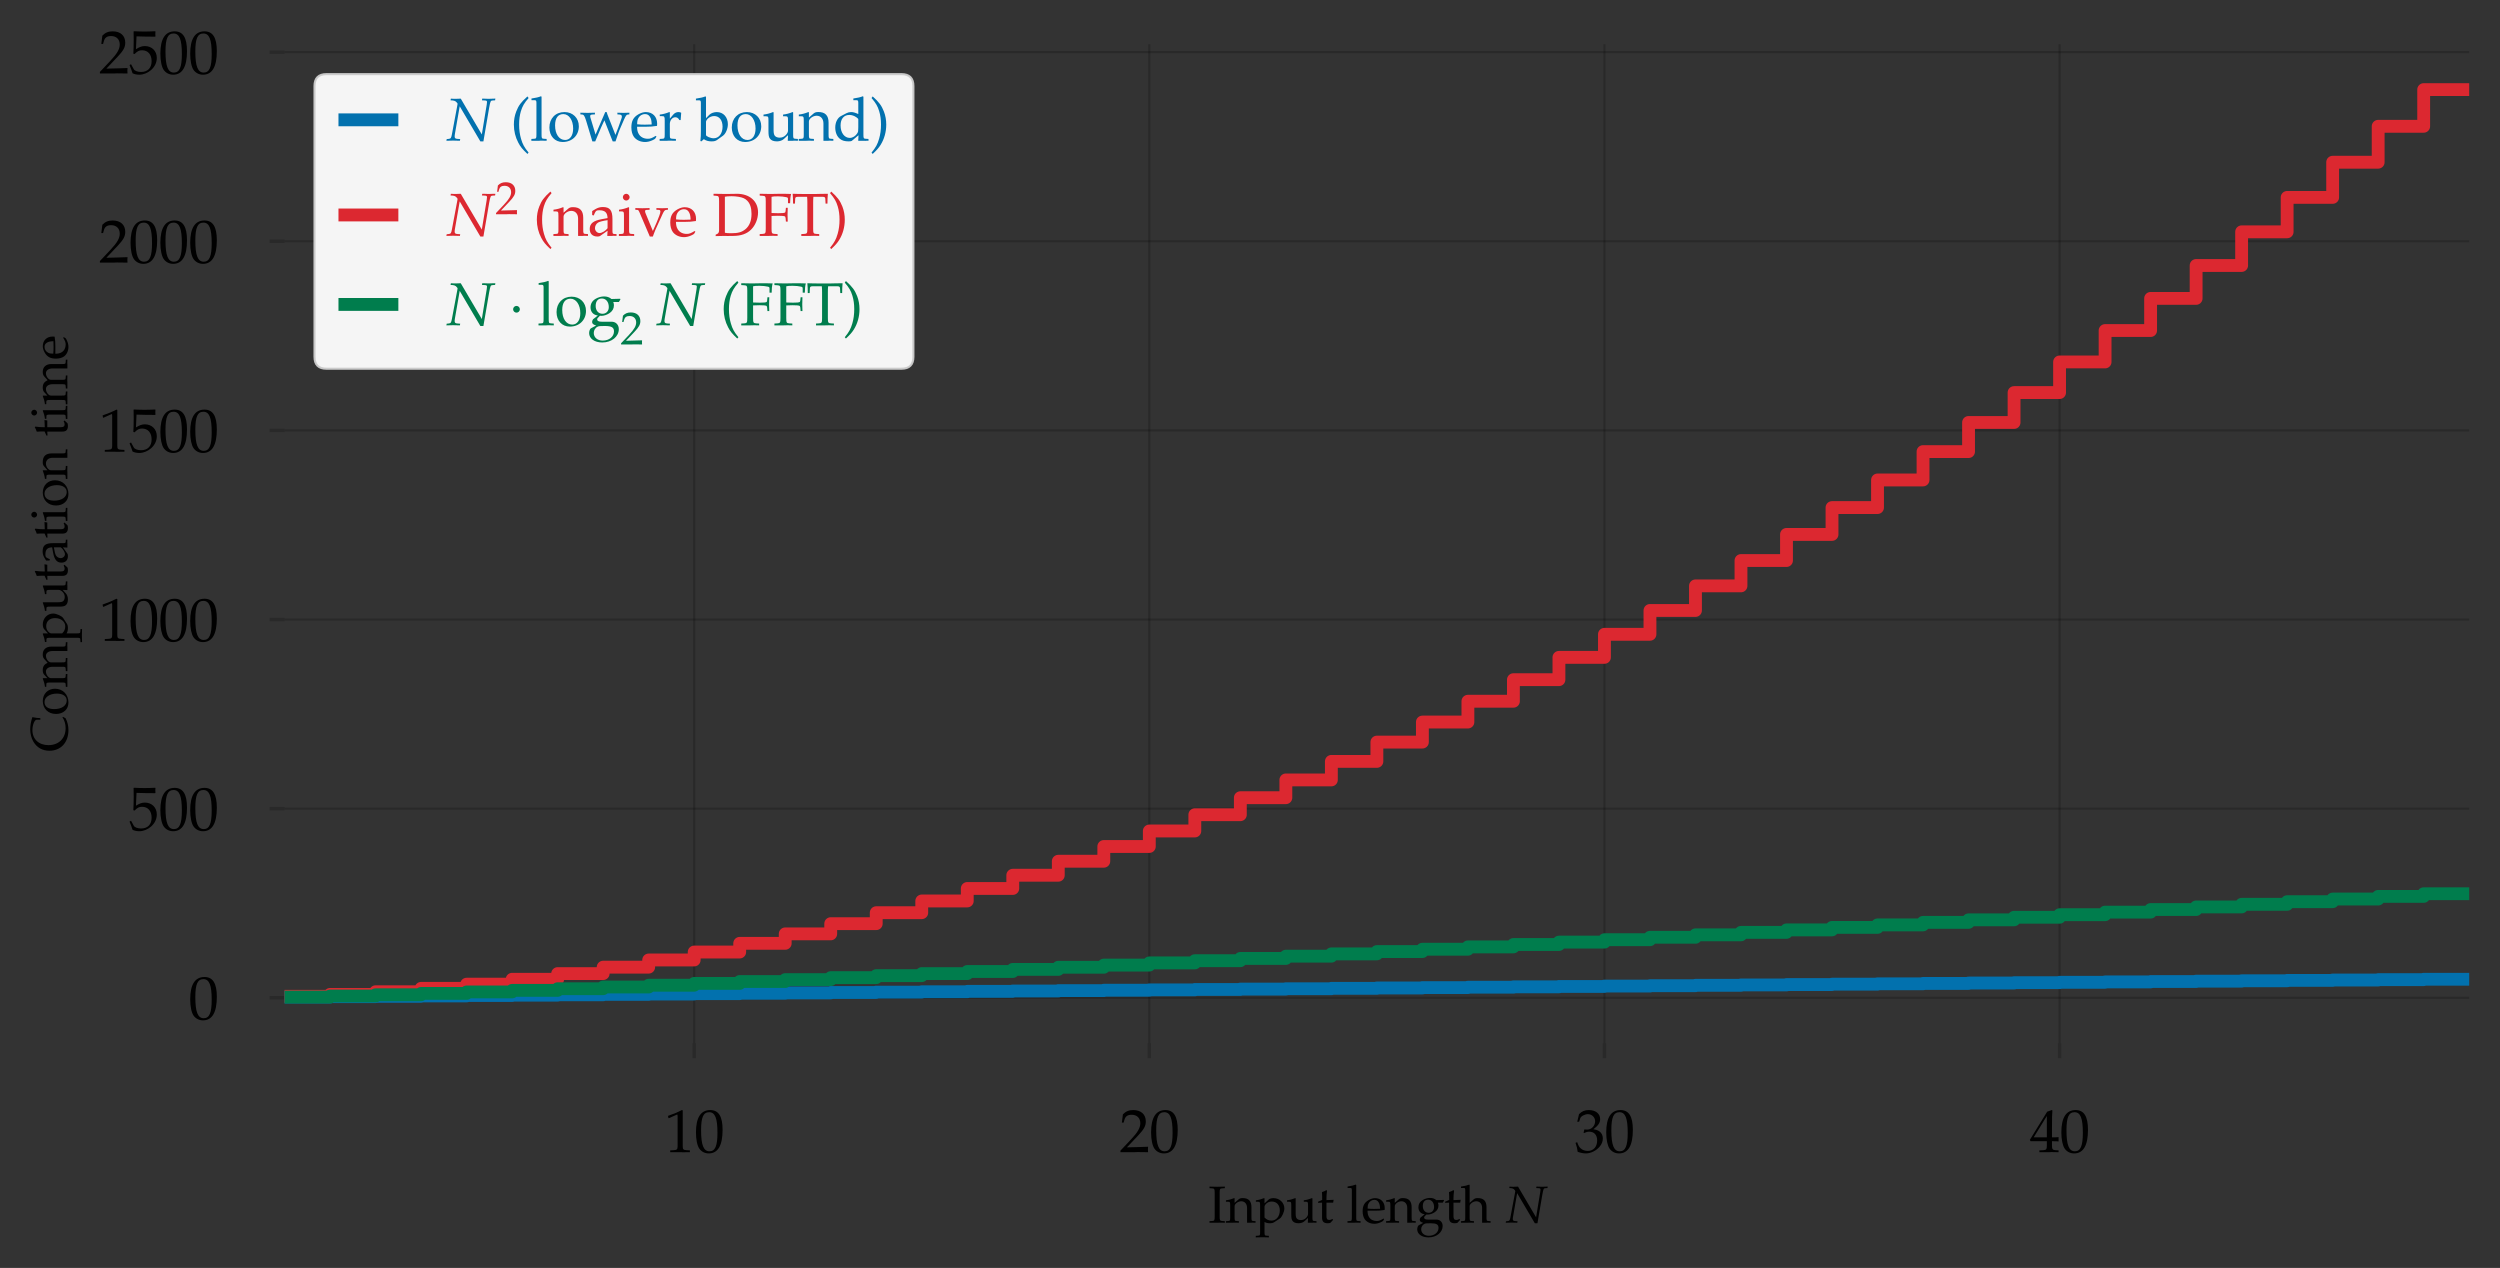 <?xml version="1.0" encoding="utf-8" standalone="no"?>
<!DOCTYPE svg PUBLIC "-//W3C//DTD SVG 1.1//EN"
  "http://www.w3.org/Graphics/SVG/1.1/DTD/svg11.dtd">
<svg height="296.399pt" version="1.1" viewBox="0 0 584.4 296.399" width="584.4pt" xmlns="http://www.w3.org/2000/svg" xmlns:xlink="http://www.w3.org/1999/xlink">
 <rect x="0" y="0" width="584.4" height="296.399" fill="#333333" stroke="none"/>
 <defs>
  <style type="text/css">*{stroke-linecap:butt;stroke-linejoin:round;}</style>
 </defs>
 <g id="figure_1">
  <g id="patch_1">
   <path d="M 0 296.399 
L 584.4 296.399 
L 584.4 0 
L 0 0 
z
" style="fill:none;"/>
  </g>
  <g id="axes_1">
   <g id="patch_2">
    <path d="M 66.521 243.861 
L 577.2 243.861 
L 577.2 10.328 
L 66.521 10.328 
z
" style="fill:none;"/>
   </g>
   <g id="matplotlib.axis_1">
    <g id="xtick_1">
     <g id="line2d_1">
      <path clip-path="url(#p0b760673be)" d="M 162.273 243.861 
L 162.273 10.328 
" style="fill:none;stroke:#000000;stroke-linejoin:miter;stroke-opacity:0.2;stroke-width:0.5;"/>
     </g>
     <g id="line2d_2">
      <defs>
       <path d="M 0 0 
L 0 3.5 
" id="me845152d59" style="stroke:#000000;stroke-opacity:0.2;stroke-width:0.8;"/>
      </defs>
      <g>
       <use style="fill-opacity:0.2;stroke:#000000;stroke-opacity:0.2;stroke-width:0.8;" x="162.273" xlink:href="#me845152d59" y="243.861"/>
      </g>
     </g>
     <g id="text_1">
      <!-- $\mathdefault{10}$ -->
      <g transform="translate(155.299 269.34)scale(0.14 -0.14)">
       <defs>
        <path d="M 429 3571 
L 493 3571 
L 1318 3942 
C 1325 3949 1331 3949 1338 3949 
C 1376 3949 1389 3891 1389 3737 
L 1389 633 
C 1389 300 1318 230 973 211 
L 614 192 
L 614 0 
C 1600 0 1600 0 1670 0 
C 1754 0 1894 0 2112 -7 
C 2189 6 2413 6 2675 0 
L 2675 192 
L 2342 211 
C 1990 229 1926 299 1926 628 
L 1926 4383 
L 1837 4416 
C 1421 4199 966 4009 384 3807 
L 429 3571 
z
" id="URWPalladioL-Roma-31" transform="scale(0.016)"/>
        <path d="M 1683 4416 
C 691 4416 186 3628 186 2076 
C 186 1326 320 679 544 365 
C 768 51 1126 -128 1523 -128 
C 2490 -128 2976 704 2976 2345 
C 2976 3749 2560 4416 1683 4416 
z
M 1568 4191 
C 2189 4191 2438 3563 2438 2025 
C 2438 660 2195 96 1606 96 
C 986 96 723 743 723 2307 
C 723 3660 960 4191 1568 4191 
z
" id="URWPalladioL-Roma-30" transform="scale(0.016)"/>
       </defs>
       <use transform="scale(0.996)" xlink:href="#URWPalladioL-Roma-31"/>
       <use transform="translate(49.813 0)scale(0.996)" xlink:href="#URWPalladioL-Roma-30"/>
      </g>
     </g>
    </g>
    <g id="xtick_2">
     <g id="line2d_3">
      <path clip-path="url(#p0b760673be)" d="M 268.664 243.861 
L 268.664 10.328 
" style="fill:none;stroke:#000000;stroke-linejoin:miter;stroke-opacity:0.2;stroke-width:0.5;"/>
     </g>
     <g id="line2d_4">
      <g>
       <use style="fill-opacity:0.2;stroke:#000000;stroke-opacity:0.2;stroke-width:0.8;" x="268.664" xlink:href="#me845152d59" y="243.861"/>
      </g>
     </g>
     <g id="text_2">
      <!-- $\mathdefault{20}$ -->
      <g transform="translate(261.69 269.34)scale(0.14 -0.14)">
       <defs>
        <path d="M 102 166 
L 102 0 
C 1299 0 1299 0 1530 0 
C 1760 19 1760 19 2995 0 
C 2982 134 2982 198 2982 287 
C 2982 370 2982 434 2995 574 
C 2259 542 1965 536 781 510 
L 1946 1741 
C 2566 2398 2758 2749 2758 3228 
C 2758 3961 2259 4416 1446 4416 
C 986 4416 672 4287 358 3967 
L 250 3100 
L 435 3100 
L 518 3394 
C 621 3763 851 3923 1280 3923 
C 1830 3923 2182 3578 2182 3036 
C 2182 2558 1914 2086 1190 1320 
L 102 166 
z
" id="URWPalladioL-Roma-32" transform="scale(0.016)"/>
       </defs>
       <use transform="scale(0.996)" xlink:href="#URWPalladioL-Roma-32"/>
       <use transform="translate(49.813 0)scale(0.996)" xlink:href="#URWPalladioL-Roma-30"/>
      </g>
     </g>
    </g>
    <g id="xtick_3">
     <g id="line2d_5">
      <path clip-path="url(#p0b760673be)" d="M 375.056 243.861 
L 375.056 10.328 
" style="fill:none;stroke:#000000;stroke-linejoin:miter;stroke-opacity:0.2;stroke-width:0.5;"/>
     </g>
     <g id="line2d_6">
      <g>
       <use style="fill-opacity:0.2;stroke:#000000;stroke-opacity:0.2;stroke-width:0.8;" x="375.056" xlink:href="#me845152d59" y="243.861"/>
      </g>
     </g>
     <g id="text_3">
      <!-- $\mathdefault{30}$ -->
      <g transform="translate(368.082 269.34)scale(0.14 -0.14)">
       <defs>
        <path d="M 275 3196 
L 474 3196 
L 589 3553 
C 659 3770 1062 3987 1395 3987 
C 1811 3987 2150 3649 2150 3247 
C 2150 2769 1773 2368 1318 2368 
C 1267 2368 1197 2374 1114 2380 
L 1018 2387 
L 941 2047 
L 986 2008 
C 1229 2118 1350 2150 1523 2150 
C 2054 2150 2362 1808 2362 1222 
C 2362 565 1971 134 1376 134 
C 1082 134 819 231 627 411 
C 474 553 390 701 269 1048 
L 96 984 
C 230 591 282 359 320 38 
C 659 -77 941 -128 1178 -128 
C 1690 -128 2278 160 2630 591 
C 2848 855 2957 1139 2957 1441 
C 2957 1750 2829 2021 2598 2182 
C 2438 2297 2291 2348 1971 2406 
C 2483 2801 2675 3094 2675 3470 
C 2675 4038 2202 4416 1491 4416 
C 1056 4416 768 4294 461 3987 
L 275 3196 
z
" id="URWPalladioL-Roma-33" transform="scale(0.016)"/>
       </defs>
       <use transform="scale(0.996)" xlink:href="#URWPalladioL-Roma-33"/>
       <use transform="translate(49.813 0)scale(0.996)" xlink:href="#URWPalladioL-Roma-30"/>
      </g>
     </g>
    </g>
    <g id="xtick_4">
     <g id="line2d_7">
      <path clip-path="url(#p0b760673be)" d="M 481.447 243.861 
L 481.447 10.328 
" style="fill:none;stroke:#000000;stroke-linejoin:miter;stroke-opacity:0.2;stroke-width:0.5;"/>
     </g>
     <g id="line2d_8">
      <g>
       <use style="fill-opacity:0.2;stroke:#000000;stroke-opacity:0.2;stroke-width:0.8;" x="481.447" xlink:href="#me845152d59" y="243.861"/>
      </g>
     </g>
     <g id="text_4">
      <!-- $\mathdefault{40}$ -->
      <g transform="translate(474.473 269.34)scale(0.14 -0.14)">
       <defs>
        <path d="M 1792 1152 
L 1792 684 
C 1792 310 1722 223 1408 210 
L 1011 192 
L 1011 0 
C 1862 0 1862 0 2016 0 
C 2170 19 2170 19 3021 0 
L 3021 192 
L 2714 210 
C 2400 229 2330 310 2330 684 
L 2330 1152 
C 2707 1152 2842 1145 3021 1127 
L 3021 1580 
C 2720 1555 2598 1555 2502 1561 
L 2483 1561 
L 2330 1561 
L 2330 2445 
C 2330 3576 2342 4122 2374 4383 
L 2298 4416 
L 1824 4243 
L 13 1299 
L 83 1152 
L 1792 1152 
z
M 1792 1561 
L 416 1561 
L 1792 3798 
L 1792 1561 
z
" id="URWPalladioL-Roma-34" transform="scale(0.016)"/>
       </defs>
       <use transform="scale(0.996)" xlink:href="#URWPalladioL-Roma-34"/>
       <use transform="translate(49.813 0)scale(0.996)" xlink:href="#URWPalladioL-Roma-30"/>
      </g>
     </g>
    </g>
    <g id="text_5">
     <!-- Input length $N$ -->
     <g transform="translate(282.465 285.827)scale(0.12 -0.12)">
      <defs>
       <path d="M 1382 3633 
C 1382 4135 1414 4185 1709 4204 
L 2016 4223 
L 2016 4416 
C 1549 4396 1408 4396 1075 4396 
C 755 4396 602 4403 141 4416 
L 141 4223 
L 448 4204 
C 742 4185 774 4135 774 3633 
L 774 782 
C 774 280 742 230 448 211 
L 141 192 
L 141 0 
C 518 -7 742 0 1075 0 
C 1408 19 1638 12 2016 0 
L 2016 192 
L 1709 211 
C 1414 230 1382 281 1382 787 
L 1382 3633 
z
" id="URWPalladioL-Roma-49" transform="scale(0.016)"/>
       <path d="M 2624 0 
C 3014 0 3021 0 3130 0 
C 3219 19 3219 19 3661 0 
L 3661 192 
L 3398 211 
C 3181 223 3162 262 3162 670 
L 3162 1902 
C 3162 2649 2810 3014 2093 3014 
C 1856 3014 1722 2969 1587 2854 
L 1101 2432 
L 1101 2988 
L 1043 3008 
C 717 2873 384 2784 45 2746 
L 45 2568 
L 282 2568 
C 538 2568 563 2523 563 2103 
L 563 669 
C 563 268 544 223 326 211 
L 38 192 
L 38 0 
C 474 -7 646 0 832 0 
C 1018 19 1190 12 1626 0 
L 1626 192 
L 1338 211 
C 1120 223 1101 268 1101 670 
L 1101 2023 
C 1101 2311 1523 2624 1914 2624 
C 2342 2624 2624 2304 2624 1813 
L 2624 0 
z
" id="URWPalladioL-Roma-6e" transform="scale(0.016)"/>
       <path d="M 64 2566 
L 301 2566 
C 557 2566 582 2521 582 2100 
L 582 -1118 
C 582 -1523 563 -1568 346 -1581 
L 51 -1600 
L 51 -1792 
C 691 -1773 691 -1773 851 -1773 
C 1011 -1773 1011 -1773 1651 -1792 
L 1651 -1600 
L 1357 -1581 
C 1139 -1568 1120 -1523 1120 -1118 
L 1120 96 
C 1312 -20 1517 -64 1805 -64 
C 1990 -64 2157 -26 2259 38 
L 2989 511 
C 3245 677 3546 1334 3546 1743 
C 3546 2451 2957 3008 2214 3008 
C 1978 3008 1747 2943 1645 2847 
L 1120 2368 
L 1120 2982 
L 1062 3008 
C 736 2873 403 2783 64 2745 
L 64 2566 
z
M 1120 1966 
C 1120 2055 1152 2126 1235 2234 
C 1421 2470 1683 2591 2003 2591 
C 2605 2591 2989 2170 2989 1507 
C 2989 792 2560 262 1984 262 
C 1632 262 1370 377 1120 639 
L 1120 1966 
z
" id="URWPalladioL-Roma-70" transform="scale(0.016)"/>
       <path d="M 3219 2982 
L 3162 3008 
C 2835 2873 2502 2784 2163 2745 
L 2163 2567 
L 2400 2567 
C 2656 2567 2682 2522 2682 2101 
L 2682 1060 
C 2682 920 2592 741 2445 594 
C 2266 415 2061 326 1811 326 
C 1587 326 1408 396 1306 517 
C 1216 620 1171 817 1171 1098 
L 1171 2982 
L 1114 3008 
C 787 2873 454 2784 115 2745 
L 115 2567 
L 352 2567 
C 608 2567 634 2522 634 2101 
L 634 1028 
C 634 581 672 383 787 224 
C 928 32 1171 -64 1536 -64 
C 1824 -58 2080 32 2253 192 
L 2682 588 
C 2682 403 2675 300 2656 0 
C 3085 0 3091 0 3187 0 
C 3277 19 3277 19 3718 0 
L 3718 192 
L 3456 211 
C 3238 224 3219 262 3219 672 
L 3219 2982 
z
" id="URWPalladioL-Roma-75" transform="scale(0.016)"/>
       <path d="M 627 2457 
L 627 614 
C 627 140 838 -64 1331 -64 
C 1478 -64 1632 -32 1670 12 
L 1978 352 
L 1894 460 
C 1734 371 1638 339 1517 339 
C 1267 339 1165 467 1165 780 
L 1165 2457 
L 1984 2457 
L 2042 2803 
L 1165 2764 
L 1165 3008 
C 1165 3277 1184 3507 1235 3917 
L 1158 3987 
C 1005 3891 813 3808 614 3744 
C 634 3552 640 3430 640 3238 
L 640 2790 
L 141 2566 
L 141 2432 
L 627 2457 
z
" id="URWPalladioL-Roma-74" transform="scale(0.016)"/>
       <path d="M 147 4249 
L 506 4249 
C 621 4249 666 4179 666 3987 
L 666 672 
C 666 268 646 224 429 211 
L 134 192 
L 134 0 
C 774 0 774 0 934 0 
C 1094 19 1094 19 1734 0 
L 1734 192 
L 1440 211 
C 1222 224 1203 268 1203 672 
L 1203 4614 
L 1146 4665 
C 864 4557 653 4505 147 4429 
L 147 4249 
z
" id="URWPalladioL-Roma-6c" transform="scale(0.016)"/>
       <path d="M 2797 447 
L 2714 511 
C 2304 268 2157 211 1882 211 
C 1466 211 1120 396 941 710 
C 819 921 774 1100 762 1472 
L 1696 1472 
C 2138 1472 2413 1491 2854 1561 
C 2861 1651 2867 1708 2867 1786 
C 2867 2526 2394 3008 1677 3008 
C 1440 3008 1165 2924 902 2771 
C 378 2468 166 2069 166 1401 
C 166 998 262 652 435 409 
C 691 70 1120 -128 1600 -128 
C 1837 -128 2074 -77 2336 38 
C 2509 108 2643 192 2669 230 
L 2797 447 
z
M 2298 1708 
C 1965 1696 1811 1689 1581 1689 
C 1286 1689 1120 1696 774 1728 
C 774 2030 800 2172 883 2339 
C 1018 2623 1293 2796 1600 2796 
C 1811 2796 1978 2713 2093 2539 
C 2234 2326 2278 2140 2298 1708 
z
" id="URWPalladioL-Roma-65" transform="scale(0.016)"/>
       <path d="M 3322 2452 
L 3482 2713 
L 3456 2790 
L 2547 2764 
C 2310 2956 2080 3033 1766 3033 
C 1485 3033 1158 2944 896 2790 
C 538 2586 352 2274 352 1885 
C 352 1413 646 1087 1120 1036 
L 614 638 
C 550 540 518 455 518 358 
C 518 179 634 76 941 -13 
L 384 -315 
C 294 -367 205 -604 205 -804 
C 205 -1388 774 -1792 1587 -1792 
C 2554 -1792 3315 -1183 3315 -399 
C 3315 64 3008 384 2560 384 
L 1536 384 
C 1203 384 1050 462 1050 638 
C 1050 723 1101 795 1267 939 
C 1306 972 1318 985 1344 1011 
C 1408 1004 1446 998 1498 998 
C 1773 998 2112 1119 2374 1305 
C 2662 1515 2803 1770 2803 2108 
C 2803 2235 2784 2318 2733 2452 
L 3322 2452 
z
M 1536 2816 
C 1971 2816 2266 2458 2266 1917 
C 2266 1502 1997 1216 1606 1216 
C 1178 1216 890 1547 890 2038 
C 890 2529 1126 2816 1536 2816 
z
M 1837 -64 
C 2560 -64 2810 -212 2810 -630 
C 2810 -1183 2304 -1594 1632 -1594 
C 1075 -1594 691 -1266 691 -791 
C 691 -502 858 -238 1114 -129 
C 1216 -77 1395 -64 1837 -64 
z
" id="URWPalladioL-Roma-67" transform="scale(0.016)"/>
       <path d="M 45 4249 
L 403 4249 
C 518 4249 563 4179 563 3987 
L 563 672 
C 563 268 544 224 326 211 
L 38 192 
L 38 0 
C 474 -7 646 0 832 0 
C 1018 19 1190 12 1626 0 
L 1626 192 
L 1338 211 
C 1120 223 1101 268 1101 670 
L 1101 2023 
C 1101 2311 1523 2624 1914 2624 
C 2342 2624 2624 2304 2624 1813 
L 2624 0 
C 3014 0 3021 0 3130 0 
C 3219 19 3219 19 3661 0 
L 3661 192 
L 3398 211 
C 3181 223 3162 262 3162 670 
L 3162 1902 
C 3162 2649 2810 3014 2093 3014 
C 1856 3014 1722 2969 1587 2854 
L 1101 2432 
L 1101 4608 
L 1043 4659 
C 762 4550 550 4499 45 4422 
L 45 4249 
z
" id="URWPalladioL-Roma-68" transform="scale(0.016)"/>
       <path d="M 1517 4416 
L 998 4396 
L 934 4396 
L 845 4396 
C 826 4396 730 4403 582 4409 
L 480 4416 
L 448 4237 
L 672 4224 
C 781 4218 922 4173 992 4116 
C 1088 4040 1184 3919 1184 3869 
C 1184 3862 1184 3843 1178 3824 
C 1178 3818 1178 3805 1171 3792 
C 1165 3742 1158 3697 1152 3678 
L 589 667 
C 512 274 474 223 243 197 
L 45 178 
L 13 0 
L 723 19 
C 800 19 806 19 1427 0 
L 1459 178 
L 1190 197 
C 934 216 877 267 877 477 
C 877 528 883 598 896 667 
L 1408 3615 
L 3571 -64 
L 3891 -64 
L 4493 3459 
C 4627 4179 4640 4205 4877 4224 
L 5114 4237 
L 5146 4416 
L 5011 4416 
L 4442 4396 
L 3891 4416 
L 3770 4416 
L 3738 4237 
L 4038 4224 
C 4205 4217 4269 4173 4269 4071 
C 4269 4026 4250 3861 4237 3778 
L 3725 662 
L 1517 4416 
z
" id="URWPalladioL-Ital-4e" transform="scale(0.016)"/>
      </defs>
      <use transform="scale(0.996)" xlink:href="#URWPalladioL-Roma-49"/>
      <use transform="translate(33.574 0)scale(0.996)" xlink:href="#URWPalladioL-Roma-6e"/>
      <use transform="translate(91.556 0)scale(0.996)" xlink:href="#URWPalladioL-Roma-70"/>
      <use transform="translate(151.431 0)scale(0.996)" xlink:href="#URWPalladioL-Roma-75"/>
      <use transform="translate(211.504 0)scale(0.996)" xlink:href="#URWPalladioL-Roma-74"/>
      <use transform="translate(268.888 0)scale(0.996)" xlink:href="#URWPalladioL-Roma-6c"/>
      <use transform="translate(297.878 0)scale(0.996)" xlink:href="#URWPalladioL-Roma-65"/>
      <use transform="translate(345.599 0)scale(0.996)" xlink:href="#URWPalladioL-Roma-6e"/>
      <use transform="translate(403.581 0)scale(0.996)" xlink:href="#URWPalladioL-Roma-67"/>
      <use transform="translate(458.972 0)scale(0.996)" xlink:href="#URWPalladioL-Roma-74"/>
      <use transform="translate(491.449 0)scale(0.996)" xlink:href="#URWPalladioL-Roma-68"/>
      <use transform="translate(579.07 0)scale(0.996)" xlink:href="#URWPalladioL-Ital-4e"/>
     </g>
    </g>
   </g>
   <g id="matplotlib.axis_2">
    <g id="ytick_1">
     <g id="line2d_9">
      <path clip-path="url(#p0b760673be)" d="M 66.521 233.246 
L 577.2 233.246 
" style="fill:none;stroke:#000000;stroke-linejoin:miter;stroke-opacity:0.2;stroke-width:0.5;"/>
     </g>
     <g id="line2d_10">
      <defs>
       <path d="M 0 0 
L -3.5 0 
" id="m140f1d41d1" style="stroke:#000000;stroke-opacity:0.2;stroke-width:0.8;"/>
      </defs>
      <g>
       <use style="fill-opacity:0.2;stroke:#000000;stroke-opacity:0.2;stroke-width:0.8;" x="66.521" xlink:href="#m140f1d41d1" y="233.246"/>
      </g>
     </g>
     <g id="text_6">
      <!-- $\mathdefault{0}$ -->
      <g transform="translate(44.047 238.235)scale(0.14 -0.14)">
       <use transform="scale(0.996)" xlink:href="#URWPalladioL-Roma-30"/>
      </g>
     </g>
    </g>
    <g id="ytick_2">
     <g id="line2d_11">
      <path clip-path="url(#p0b760673be)" d="M 66.521 189.034 
L 577.2 189.034 
" style="fill:none;stroke:#000000;stroke-linejoin:miter;stroke-opacity:0.2;stroke-width:0.5;"/>
     </g>
     <g id="line2d_12">
      <g>
       <use style="fill-opacity:0.2;stroke:#000000;stroke-opacity:0.2;stroke-width:0.8;" x="66.521" xlink:href="#m140f1d41d1" y="189.034"/>
      </g>
     </g>
     <g id="text_7">
      <!-- $\mathdefault{500}$ -->
      <g transform="translate(30.099 194.024)scale(0.14 -0.14)">
       <defs>
        <path d="M 813 3891 
C 1638 3865 1997 3859 2765 3859 
L 2797 3891 
C 2784 4006 2784 4057 2784 4140 
C 2784 4230 2784 4281 2797 4396 
L 2765 4428 
C 2285 4403 1997 4396 1651 4396 
C 1299 4396 1018 4403 538 4428 
L 506 4396 
C 512 4006 518 3724 518 3520 
C 518 2976 499 2360 480 2076 
L 608 2038 
C 909 2341 1082 2432 1395 2432 
C 2010 2432 2394 1992 2394 1295 
C 2394 579 1984 160 1286 160 
C 941 160 621 276 531 443 
L 237 973 
L 83 882 
C 230 514 307 308 397 25 
C 576 -71 832 -128 1107 -128 
C 1536 -128 1990 57 2342 366 
C 2733 715 2938 1153 2938 1631 
C 2938 2360 2419 2873 1690 2873 
C 1382 2873 1152 2790 755 2553 
L 813 3891 
z
" id="URWPalladioL-Roma-35" transform="scale(0.016)"/>
       </defs>
       <use transform="scale(0.996)" xlink:href="#URWPalladioL-Roma-35"/>
       <use transform="translate(49.813 0)scale(0.996)" xlink:href="#URWPalladioL-Roma-30"/>
       <use transform="translate(99.626 0)scale(0.996)" xlink:href="#URWPalladioL-Roma-30"/>
      </g>
     </g>
    </g>
    <g id="ytick_3">
     <g id="line2d_13">
      <path clip-path="url(#p0b760673be)" d="M 66.521 144.823 
L 577.2 144.823 
" style="fill:none;stroke:#000000;stroke-linejoin:miter;stroke-opacity:0.2;stroke-width:0.5;"/>
     </g>
     <g id="line2d_14">
      <g>
       <use style="fill-opacity:0.2;stroke:#000000;stroke-opacity:0.2;stroke-width:0.8;" x="66.521" xlink:href="#m140f1d41d1" y="144.823"/>
      </g>
     </g>
     <g id="text_8">
      <!-- $\mathdefault{1000}$ -->
      <g transform="translate(23.125 149.813)scale(0.14 -0.14)">
       <use transform="scale(0.996)" xlink:href="#URWPalladioL-Roma-31"/>
       <use transform="translate(49.813 0)scale(0.996)" xlink:href="#URWPalladioL-Roma-30"/>
       <use transform="translate(99.626 0)scale(0.996)" xlink:href="#URWPalladioL-Roma-30"/>
       <use transform="translate(149.44 0)scale(0.996)" xlink:href="#URWPalladioL-Roma-30"/>
      </g>
     </g>
    </g>
    <g id="ytick_4">
     <g id="line2d_15">
      <path clip-path="url(#p0b760673be)" d="M 66.521 100.612 
L 577.2 100.612 
" style="fill:none;stroke:#000000;stroke-linejoin:miter;stroke-opacity:0.2;stroke-width:0.5;"/>
     </g>
     <g id="line2d_16">
      <g>
       <use style="fill-opacity:0.2;stroke:#000000;stroke-opacity:0.2;stroke-width:0.8;" x="66.521" xlink:href="#m140f1d41d1" y="100.612"/>
      </g>
     </g>
     <g id="text_9">
      <!-- $\mathdefault{1500}$ -->
      <g transform="translate(23.125 105.602)scale(0.14 -0.14)">
       <use transform="scale(0.996)" xlink:href="#URWPalladioL-Roma-31"/>
       <use transform="translate(49.813 0)scale(0.996)" xlink:href="#URWPalladioL-Roma-35"/>
       <use transform="translate(99.626 0)scale(0.996)" xlink:href="#URWPalladioL-Roma-30"/>
       <use transform="translate(149.44 0)scale(0.996)" xlink:href="#URWPalladioL-Roma-30"/>
      </g>
     </g>
    </g>
    <g id="ytick_5">
     <g id="line2d_17">
      <path clip-path="url(#p0b760673be)" d="M 66.521 56.401 
L 577.2 56.401 
" style="fill:none;stroke:#000000;stroke-linejoin:miter;stroke-opacity:0.2;stroke-width:0.5;"/>
     </g>
     <g id="line2d_18">
      <g>
       <use style="fill-opacity:0.2;stroke:#000000;stroke-opacity:0.2;stroke-width:0.8;" x="66.521" xlink:href="#m140f1d41d1" y="56.401"/>
      </g>
     </g>
     <g id="text_10">
      <!-- $\mathdefault{2000}$ -->
      <g transform="translate(23.125 61.391)scale(0.14 -0.14)">
       <use transform="scale(0.996)" xlink:href="#URWPalladioL-Roma-32"/>
       <use transform="translate(49.813 0)scale(0.996)" xlink:href="#URWPalladioL-Roma-30"/>
       <use transform="translate(99.626 0)scale(0.996)" xlink:href="#URWPalladioL-Roma-30"/>
       <use transform="translate(149.44 0)scale(0.996)" xlink:href="#URWPalladioL-Roma-30"/>
      </g>
     </g>
    </g>
    <g id="ytick_6">
     <g id="line2d_19">
      <path clip-path="url(#p0b760673be)" d="M 66.521 12.19 
L 577.2 12.19 
" style="fill:none;stroke:#000000;stroke-linejoin:miter;stroke-opacity:0.2;stroke-width:0.5;"/>
     </g>
     <g id="line2d_20">
      <g>
       <use style="fill-opacity:0.2;stroke:#000000;stroke-opacity:0.2;stroke-width:0.8;" x="66.521" xlink:href="#m140f1d41d1" y="12.19"/>
      </g>
     </g>
     <g id="text_11">
      <!-- $\mathdefault{2500}$ -->
      <g transform="translate(23.125 17.18)scale(0.14 -0.14)">
       <use transform="scale(0.996)" xlink:href="#URWPalladioL-Roma-32"/>
       <use transform="translate(49.813 0)scale(0.996)" xlink:href="#URWPalladioL-Roma-35"/>
       <use transform="translate(99.626 0)scale(0.996)" xlink:href="#URWPalladioL-Roma-30"/>
       <use transform="translate(149.44 0)scale(0.996)" xlink:href="#URWPalladioL-Roma-30"/>
      </g>
     </g>
    </g>
    <g id="text_12">
     <!-- Computation time -->
     <g transform="translate(15.754 175.763)rotate(-90)scale(0.12 -0.12)">
      <defs>
       <path d="M 4288 538 
L 4230 602 
C 3834 345 3392 217 2906 217 
C 1658 217 826 1050 826 2313 
C 826 3493 1555 4275 2656 4275 
C 3283 4275 3930 4018 3930 3768 
L 3930 3307 
L 4128 3307 
C 4134 3627 4160 3858 4250 4281 
C 3706 4460 3238 4544 2771 4544 
C 2214 4544 1683 4409 1254 4159 
C 525 3730 141 3057 141 2191 
C 141 807 1152 -128 2656 -128 
C 3187 -128 3667 -13 4109 217 
L 4288 538 
z
" id="URWPalladioL-Roma-43" transform="scale(0.016)"/>
       <path d="M 1786 3008 
C 851 3008 205 2347 205 1391 
C 205 487 774 -128 1600 -128 
C 2586 -128 3290 557 3290 1520 
C 3290 2386 2662 3008 1786 3008 
z
M 1670 2796 
C 2259 2796 2694 2155 2694 1282 
C 2694 545 2368 83 1850 83 
C 1222 83 800 699 800 1609 
C 800 2379 1107 2796 1670 2796 
z
" id="URWPalladioL-Roma-6f" transform="scale(0.016)"/>
       <path d="M 115 2579 
L 352 2579 
C 608 2579 634 2534 634 2112 
L 634 672 
C 634 268 614 224 397 211 
L 102 192 
L 102 0 
C 717 0 736 0 915 0 
C 1094 19 1261 12 1677 0 
L 1677 192 
L 1408 211 
C 1190 223 1171 268 1171 670 
L 1171 2023 
C 1171 2311 1594 2624 1978 2624 
C 2323 2624 2560 2298 2560 1813 
L 2560 670 
C 2560 268 2541 223 2323 211 
L 2029 192 
L 2029 0 
C 2669 0 2669 0 2829 0 
C 2989 19 2989 19 3629 0 
L 3629 192 
L 3334 211 
C 3117 223 3098 268 3098 670 
L 3098 2023 
C 3098 2311 3520 2624 3904 2624 
C 4250 2624 4486 2298 4486 1813 
L 4486 0 
C 4877 0 4883 0 4992 0 
C 5075 19 5075 19 5562 0 
L 5562 192 
L 5261 211 
C 5043 223 5024 268 5024 670 
L 5024 1985 
C 5024 2617 4653 3014 4064 3014 
C 3840 3014 3654 2956 3539 2854 
L 3053 2419 
C 2848 2841 2586 3014 2144 3014 
C 1907 3014 1728 2956 1613 2854 
L 1171 2445 
L 1171 2988 
L 1114 3008 
C 787 2873 454 2783 115 2745 
L 115 2579 
z
" id="URWPalladioL-Roma-6d" transform="scale(0.016)"/>
       <path d="M 2074 544 
L 2042 0 
C 2458 0 2458 0 2541 0 
C 2573 19 2733 12 3014 0 
L 3014 192 
L 2765 204 
C 2611 211 2586 262 2586 576 
L 2586 1751 
C 2586 2688 2317 3027 1574 3027 
C 1299 3027 1043 2956 800 2809 
L 461 2604 
L 461 2187 
L 627 2142 
L 710 2341 
C 845 2642 909 2688 1203 2688 
C 1805 2688 2054 2450 2074 1866 
L 1440 1751 
C 570 1590 205 1289 205 730 
C 205 224 506 -64 1011 -64 
C 1126 -64 1235 -45 1280 -13 
L 2074 544 
z
M 2074 806 
C 1888 544 1485 300 1235 300 
C 979 300 755 537 755 812 
C 755 1049 883 1273 1075 1395 
C 1235 1491 1587 1580 2074 1651 
L 2074 806 
z
" id="URWPalladioL-Roma-61" transform="scale(0.016)"/>
       <path d="M 1203 2982 
L 1146 3008 
C 819 2873 486 2784 147 2746 
L 147 2568 
L 384 2568 
C 640 2568 666 2523 666 2103 
L 666 669 
C 666 268 646 223 429 211 
L 134 192 
L 134 0 
C 774 0 774 0 934 0 
C 1094 19 1094 19 1734 0 
L 1734 192 
L 1440 211 
C 1222 224 1203 268 1203 671 
L 1203 2982 
z
M 909 4416 
C 717 4416 550 4249 550 4057 
C 550 3871 717 3705 902 3705 
C 1088 3705 1261 3871 1261 4057 
C 1261 4236 1088 4416 909 4416 
z
" id="URWPalladioL-Roma-69" transform="scale(0.016)"/>
      </defs>
      <use transform="scale(0.996)" xlink:href="#URWPalladioL-Roma-43"/>
      <use transform="translate(70.635 0)scale(0.996)" xlink:href="#URWPalladioL-Roma-6f"/>
      <use transform="translate(125.03 0)scale(0.996)" xlink:href="#URWPalladioL-Roma-6d"/>
      <use transform="translate(213 0)scale(0.996)" xlink:href="#URWPalladioL-Roma-70"/>
      <use transform="translate(272.874 0)scale(0.996)" xlink:href="#URWPalladioL-Roma-75"/>
      <use transform="translate(332.948 0)scale(0.996)" xlink:href="#URWPalladioL-Roma-74"/>
      <use transform="translate(365.425 0)scale(0.996)" xlink:href="#URWPalladioL-Roma-61"/>
      <use transform="translate(415.238 0)scale(0.996)" xlink:href="#URWPalladioL-Roma-74"/>
      <use transform="translate(447.716 0)scale(0.996)" xlink:href="#URWPalladioL-Roma-69"/>
      <use transform="translate(476.706 0)scale(0.996)" xlink:href="#URWPalladioL-Roma-6f"/>
      <use transform="translate(531.101 0)scale(0.996)" xlink:href="#URWPalladioL-Roma-6e"/>
      <use transform="translate(613.99 0)scale(0.996)" xlink:href="#URWPalladioL-Roma-74"/>
      <use transform="translate(646.467 0)scale(0.996)" xlink:href="#URWPalladioL-Roma-69"/>
      <use transform="translate(675.458 0)scale(0.996)" xlink:href="#URWPalladioL-Roma-6d"/>
      <use transform="translate(763.427 0)scale(0.996)" xlink:href="#URWPalladioL-Roma-65"/>
     </g>
    </g>
   </g>
   <g id="line2d_21">
    <path clip-path="url(#p0b760673be)" d="M 66.521 233.157 
L 66.521 233.069 
L 77.16 233.069 
L 77.16 232.98 
L 87.799 232.98 
L 87.799 232.892 
L 98.438 232.892 
L 98.438 232.803 
L 109.077 232.803 
L 109.077 232.715 
L 119.716 232.715 
L 119.716 232.627 
L 130.355 232.627 
L 130.355 232.538 
L 140.995 232.538 
L 140.995 232.45 
L 151.634 232.45 
L 151.634 232.361 
L 162.273 232.361 
L 162.273 232.273 
L 172.912 232.273 
L 172.912 232.184 
L 183.551 232.184 
L 183.551 232.096 
L 194.19 232.096 
L 194.19 232.008 
L 204.829 232.008 
L 204.829 231.919 
L 215.469 231.919 
L 215.469 231.831 
L 226.108 231.831 
L 226.108 231.742 
L 236.747 231.742 
L 236.747 231.654 
L 247.386 231.654 
L 247.386 231.566 
L 258.025 231.566 
L 258.025 231.477 
L 268.664 231.477 
L 268.664 231.389 
L 279.303 231.389 
L 279.303 231.3 
L 289.943 231.3 
L 289.943 231.212 
L 300.582 231.212 
L 300.582 231.123 
L 311.221 231.123 
L 311.221 231.035 
L 321.86 231.035 
L 321.86 230.947 
L 332.499 230.947 
L 332.499 230.858 
L 343.138 230.858 
L 343.138 230.77 
L 353.777 230.77 
L 353.777 230.681 
L 364.417 230.681 
L 364.417 230.593 
L 375.056 230.593 
L 375.056 230.504 
L 385.695 230.504 
L 385.695 230.416 
L 396.334 230.416 
L 396.334 230.328 
L 406.973 230.328 
L 406.973 230.239 
L 417.612 230.239 
L 417.612 230.151 
L 428.251 230.151 
L 428.251 230.062 
L 438.891 230.062 
L 438.891 229.974 
L 449.53 229.974 
L 449.53 229.885 
L 460.169 229.885 
L 460.169 229.797 
L 470.808 229.797 
L 470.808 229.709 
L 481.447 229.709 
L 481.447 229.62 
L 492.086 229.62 
L 492.086 229.532 
L 502.726 229.532 
L 502.726 229.443 
L 513.365 229.443 
L 513.365 229.355 
L 524.004 229.355 
L 524.004 229.267 
L 534.643 229.267 
L 534.643 229.178 
L 545.282 229.178 
L 545.282 229.09 
L 555.921 229.09 
L 555.921 229.001 
L 566.56 229.001 
L 566.56 228.913 
L 577.2 228.913 
" style="fill:none;stroke:#0271ae;stroke-linejoin:miter;stroke-width:3;"/>
   </g>
   <g id="line2d_22">
    <path clip-path="url(#p0b760673be)" d="M 66.521 233.157 
L 66.521 232.892 
L 77.16 232.892 
L 77.16 232.45 
L 87.799 232.45 
L 87.799 231.831 
L 98.438 231.831 
L 98.438 231.035 
L 109.077 231.035 
L 109.077 230.062 
L 119.716 230.062 
L 119.716 228.913 
L 130.355 228.913 
L 130.355 227.587 
L 140.995 227.587 
L 140.995 226.083 
L 151.634 226.083 
L 151.634 224.403 
L 162.273 224.403 
L 162.273 222.546 
L 172.912 222.546 
L 172.912 220.513 
L 183.551 220.513 
L 183.551 218.302 
L 194.19 218.302 
L 194.19 215.915 
L 204.829 215.915 
L 204.829 213.351 
L 215.469 213.351 
L 215.469 210.609 
L 226.108 210.609 
L 226.108 207.691 
L 236.747 207.691 
L 236.747 204.597 
L 247.386 204.597 
L 247.386 201.325 
L 258.025 201.325 
L 258.025 197.877 
L 268.664 197.877 
L 268.664 194.251 
L 279.303 194.251 
L 279.303 190.449 
L 289.943 190.449 
L 289.943 186.47 
L 300.582 186.47 
L 300.582 182.314 
L 311.221 182.314 
L 311.221 177.982 
L 321.86 177.982 
L 321.86 173.472 
L 332.499 173.472 
L 332.499 168.786 
L 343.138 168.786 
L 343.138 163.922 
L 353.777 163.922 
L 353.777 158.882 
L 364.417 158.882 
L 364.417 153.665 
L 375.056 153.665 
L 375.056 148.272 
L 385.695 148.272 
L 385.695 142.701 
L 396.334 142.701 
L 396.334 136.954 
L 406.973 136.954 
L 406.973 131.029 
L 417.612 131.029 
L 417.612 124.928 
L 428.251 124.928 
L 428.251 118.65 
L 438.891 118.65 
L 438.891 112.195 
L 449.53 112.195 
L 449.53 105.564 
L 460.169 105.564 
L 460.169 98.755 
L 470.808 98.755 
L 470.808 91.77 
L 481.447 91.77 
L 481.447 84.608 
L 492.086 84.608 
L 492.086 77.269 
L 502.726 77.269 
L 502.726 69.753 
L 513.365 69.753 
L 513.365 62.06 
L 524.004 62.06 
L 524.004 54.19 
L 534.643 54.19 
L 534.643 46.144 
L 545.282 46.144 
L 545.282 37.921 
L 555.921 37.921 
L 555.921 29.521 
L 566.56 29.521 
L 566.56 20.944 
L 577.2 20.944 
" style="fill:none;stroke:#dc2830;stroke-linejoin:miter;stroke-width:3;"/>
   </g>
   <g id="line2d_23">
    <path clip-path="url(#p0b760673be)" d="M 66.521 233.246 
L 66.521 233.069 
L 77.16 233.069 
L 77.16 232.825 
L 87.799 232.825 
L 87.799 232.538 
L 98.438 232.538 
L 98.438 232.219 
L 109.077 232.219 
L 109.077 231.874 
L 119.716 231.874 
L 119.716 231.508 
L 130.355 231.508 
L 130.355 231.123 
L 140.995 231.123 
L 140.995 230.723 
L 151.634 230.723 
L 151.634 230.308 
L 162.273 230.308 
L 162.273 229.881 
L 172.912 229.881 
L 172.912 229.442 
L 183.551 229.442 
L 183.551 228.992 
L 194.19 228.992 
L 194.19 228.532 
L 204.829 228.532 
L 204.829 228.064 
L 215.469 228.064 
L 215.469 227.587 
L 226.108 227.587 
L 226.108 227.101 
L 236.747 227.101 
L 236.747 226.609 
L 247.386 226.609 
L 247.386 226.109 
L 258.025 226.109 
L 258.025 225.602 
L 268.664 225.602 
L 268.664 225.09 
L 279.303 225.09 
L 279.303 224.571 
L 289.943 224.571 
L 289.943 224.046 
L 300.582 224.046 
L 300.582 223.516 
L 311.221 223.516 
L 311.221 222.98 
L 321.86 222.98 
L 321.86 222.439 
L 332.499 222.439 
L 332.499 221.894 
L 343.138 221.894 
L 343.138 221.343 
L 353.777 221.343 
L 353.777 220.788 
L 364.417 220.788 
L 364.417 220.229 
L 375.056 220.229 
L 375.056 219.666 
L 385.695 219.666 
L 385.695 219.098 
L 396.334 219.098 
L 396.334 218.526 
L 406.973 218.526 
L 406.973 217.951 
L 417.612 217.951 
L 417.612 217.372 
L 428.251 217.372 
L 428.251 216.789 
L 438.891 216.789 
L 438.891 216.202 
L 449.53 216.202 
L 449.53 215.612 
L 460.169 215.612 
L 460.169 215.019 
L 470.808 215.019 
L 470.808 214.422 
L 481.447 214.422 
L 481.447 213.823 
L 492.086 213.823 
L 492.086 213.22 
L 502.726 213.22 
L 502.726 212.614 
L 513.365 212.614 
L 513.365 212.005 
L 524.004 212.005 
L 524.004 211.393 
L 534.643 211.393 
L 534.643 210.779 
L 545.282 210.779 
L 545.282 210.162 
L 555.921 210.162 
L 555.921 209.541 
L 566.56 209.541 
L 566.56 208.919 
L 577.2 208.919 
" style="fill:none;stroke:#007d4d;stroke-linejoin:miter;stroke-width:3;"/>
   </g>
   <g id="legend_1">
    <g id="patch_3">
     <path d="M 76.321 86.193 
L 210.716 86.193 
Q 213.516 86.193 213.516 83.393 
L 213.516 20.128 
Q 213.516 17.328 210.716 17.328 
L 76.321 17.328 
Q 73.521 17.328 73.521 20.128 
L 73.521 83.393 
Q 73.521 86.193 76.321 86.193 
z
" style="fill:#ffffff;opacity:0.95;stroke:#cccccc;stroke-linejoin:miter;stroke-width:0.5;"/>
    </g>
    <g id="line2d_24">
     <path d="M 79.121 28.008 
L 93.121 28.008 
" style="fill:none;stroke:#0271ae;stroke-linejoin:miter;stroke-width:3;"/>
    </g>
    <g id="line2d_25"/>
    <g id="text_13">
     <!-- $N$ (lower bound) -->
     <g style="fill:#0271ae;" transform="translate(104.321 32.908)scale(0.14 -0.14)">
      <defs>
       <path d="M 1926 -1242 
C 1466 -673 1299 -365 1133 211 
C 998 672 934 1158 934 1702 
C 934 2233 998 2688 1120 3104 
C 1286 3635 1459 3936 1926 4480 
L 1805 4646 
C 1139 4051 877 3699 634 3072 
C 467 2643 384 2188 384 1702 
C 384 1017 544 371 851 -205 
C 1075 -634 1280 -884 1805 -1377 
L 1926 -1242 
z
" id="URWPalladioL-Roma-28" transform="scale(0.016)"/>
       <path d="M 2643 3008 
C 2118 1775 2022 1556 1626 651 
L 1088 2434 
C 1069 2492 1062 2544 1062 2595 
C 1062 2692 1146 2744 1306 2750 
L 1562 2763 
L 1562 2943 
C 928 2924 928 2924 800 2924 
C 672 2924 672 2924 38 2943 
L 38 2763 
L 218 2750 
C 397 2738 480 2608 640 2105 
L 1293 -64 
L 1594 -64 
L 2221 1420 
C 2253 1497 2323 1652 2426 1872 
L 2554 2143 
L 3424 -64 
L 3718 -64 
C 3763 70 3814 219 3866 361 
C 3994 742 4134 1142 4160 1181 
L 4595 2189 
C 4787 2621 4864 2731 5005 2750 
L 5171 2763 
L 5171 2943 
C 4646 2924 4646 2924 4544 2924 
C 4442 2924 4442 2924 3917 2943 
L 3917 2763 
L 4134 2750 
C 4294 2744 4384 2666 4384 2550 
C 4384 2479 4371 2402 4339 2318 
L 4019 1413 
C 3968 1271 3917 1142 3712 613 
L 2976 2486 
C 2886 2705 2842 2834 2790 3008 
L 2643 3008 
z
" id="URWPalladioL-Roma-77" transform="scale(0.016)"/>
       <path d="M 147 2579 
L 384 2579 
C 640 2579 666 2534 666 2112 
L 666 672 
C 666 268 646 224 429 211 
L 134 192 
L 134 0 
C 595 -7 762 0 922 0 
C 1050 19 1050 19 1837 0 
L 1837 192 
L 1504 211 
C 1216 230 1203 249 1203 669 
L 1203 1763 
C 1203 2145 1459 2463 1773 2463 
C 1965 2463 2099 2374 2202 2171 
L 2336 2171 
L 2394 2937 
C 2323 2982 2208 3008 2093 3008 
C 1901 3008 1696 2905 1562 2745 
L 1203 2324 
L 1203 2982 
L 1146 3008 
C 819 2873 486 2783 147 2745 
L 147 2579 
z
" id="URWPalladioL-Roma-72" transform="scale(0.016)"/>
       <path d="M 960 4601 
L 902 4652 
C 621 4544 410 4492 -96 4416 
L -96 4236 
L 262 4236 
C 378 4236 422 4166 422 3974 
L 422 990 
C 422 594 416 421 371 -26 
L 474 -64 
L 730 166 
C 986 0 1216 -64 1555 -64 
C 1805 -64 1971 -20 2106 76 
L 2746 536 
C 3027 741 3251 1270 3251 1736 
C 3251 2477 2771 3008 2093 3008 
C 1792 3008 1478 2892 1312 2726 
L 960 2368 
L 960 4601 
z
M 960 1979 
C 960 2068 1024 2183 1126 2298 
C 1306 2483 1555 2591 1818 2591 
C 2355 2591 2694 2158 2694 1475 
C 2694 760 2310 262 1766 262 
C 1434 262 960 466 960 607 
L 960 1979 
z
" id="URWPalladioL-Roma-62" transform="scale(0.016)"/>
       <path d="M 2637 2803 
C 2278 2956 2099 3008 1875 3008 
C 1702 3008 1549 2969 1389 2886 
L 826 2592 
C 461 2400 224 1934 224 1392 
C 224 881 397 460 710 204 
C 928 19 1229 -64 1645 -64 
C 1773 -64 1920 -39 1952 -13 
L 2662 581 
L 2630 0 
C 2944 -7 3046 0 3123 0 
C 3174 0 3264 0 3398 -7 
C 3443 6 3571 6 3706 0 
L 3706 192 
L 3411 211 
C 3194 224 3174 268 3174 672 
L 3174 4614 
L 3117 4665 
C 2835 4557 2624 4505 2118 4429 
L 2118 4249 
L 2477 4249 
C 2592 4249 2637 4179 2637 3987 
L 2637 2803 
z
M 2637 1424 
C 2637 1009 2624 945 2541 798 
C 2362 498 2048 300 1747 300 
C 1184 300 781 843 781 1602 
C 781 2298 1126 2707 1702 2707 
C 1946 2707 2202 2624 2426 2470 
C 2560 2381 2637 2298 2637 2247 
L 2637 1424 
z
" id="URWPalladioL-Roma-64" transform="scale(0.016)"/>
       <path d="M 326 -1377 
C 768 -961 954 -749 1152 -436 
C 1542 185 1747 928 1747 1696 
C 1747 2188 1664 2643 1498 3072 
C 1254 3693 992 4045 326 4646 
L 205 4480 
C 672 3929 845 3629 1005 3104 
C 1133 2688 1197 2233 1197 1702 
C 1197 1158 1133 672 998 211 
C 832 -365 666 -673 205 -1242 
L 326 -1377 
z
" id="URWPalladioL-Roma-29" transform="scale(0.016)"/>
      </defs>
      <use transform="scale(0.996)" xlink:href="#URWPalladioL-Ital-4e"/>
      <use transform="translate(106.75 0)scale(0.996)" xlink:href="#URWPalladioL-Roma-28"/>
      <use transform="translate(139.925 0)scale(0.996)" xlink:href="#URWPalladioL-Roma-6c"/>
      <use transform="translate(168.915 0)scale(0.996)" xlink:href="#URWPalladioL-Roma-6f"/>
      <use transform="translate(223.311 0)scale(0.996)" xlink:href="#URWPalladioL-Roma-77"/>
      <use transform="translate(306.399 0)scale(0.996)" xlink:href="#URWPalladioL-Roma-65"/>
      <use transform="translate(354.119 0)scale(0.996)" xlink:href="#URWPalladioL-Roma-72"/>
      <use transform="translate(418.378 0)scale(0.996)" xlink:href="#URWPalladioL-Roma-62"/>
      <use transform="translate(473.47 0)scale(0.996)" xlink:href="#URWPalladioL-Roma-6f"/>
      <use transform="translate(527.866 0)scale(0.996)" xlink:href="#URWPalladioL-Roma-75"/>
      <use transform="translate(587.94 0)scale(0.996)" xlink:href="#URWPalladioL-Roma-6e"/>
      <use transform="translate(645.922 0)scale(0.996)" xlink:href="#URWPalladioL-Roma-64"/>
      <use transform="translate(706.793 0)scale(0.996)" xlink:href="#URWPalladioL-Roma-29"/>
     </g>
    </g>
    <g id="line2d_26">
     <path d="M 79.121 50.248 
L 93.121 50.248 
" style="fill:none;stroke:#dc2830;stroke-linejoin:miter;stroke-width:3;"/>
    </g>
    <g id="line2d_27"/>
    <g id="text_14">
     <!-- $N^2$ (naive DFT) -->
     <g style="fill:#dc2830;" transform="translate(104.321 55.148)scale(0.14 -0.14)">
      <defs>
       <path d="M 3450 2739 
L 3450 2918 
C 3066 2905 2950 2899 2848 2899 
C 2746 2899 2630 2905 2246 2918 
L 2246 2739 
L 2509 2726 
C 2611 2720 2662 2662 2662 2560 
C 2662 2457 2618 2284 2541 2092 
L 2272 1414 
C 2195 1228 2118 1049 1875 518 
L 1114 2361 
C 1075 2451 1056 2534 1056 2604 
C 1056 2675 1114 2720 1216 2726 
L 1530 2739 
L 1530 2918 
C 902 2899 902 2899 781 2899 
C 659 2899 352 2905 38 2918 
L 38 2739 
L 256 2726 
C 352 2713 384 2675 454 2515 
L 1555 -64 
L 1875 -64 
C 1914 44 1978 211 1978 224 
C 2048 416 2131 633 2138 633 
L 2893 2297 
C 3034 2598 3123 2713 3251 2726 
L 3450 2739 
z
" id="URWPalladioL-Roma-76" transform="scale(0.016)"/>
       <path d="M 365 128 
L 365 -20 
C 1107 0 1107 0 1254 0 
C 1370 0 1472 0 1587 -7 
C 2093 0 2093 0 2182 0 
C 3002 0 3616 211 4064 649 
C 4525 1100 4806 1786 4806 2465 
C 4806 3646 3923 4416 2573 4416 
C 2528 4416 2445 4416 2330 4409 
C 2010 4403 1734 4396 1459 4396 
C 1222 4396 870 4403 141 4416 
L 141 4223 
L 397 4204 
C 691 4185 723 4128 723 3630 
L 723 606 
C 723 421 666 281 563 230 
L 365 128 
z
M 1331 4109 
C 1498 4140 1722 4160 2042 4160 
C 2509 4160 3021 4077 3290 3956 
C 3430 3899 3552 3810 3667 3696 
C 3974 3391 4122 2934 4122 2300 
C 4122 1589 3904 1043 3482 700 
C 3098 389 2714 281 1990 281 
C 1696 281 1498 294 1331 332 
L 1331 4109 
z
" id="URWPalladioL-Roma-44" transform="scale(0.016)"/>
       <path d="M 1382 2092 
C 1562 2105 1754 2112 2042 2112 
C 2515 2112 2688 2092 2803 2035 
L 2854 1875 
L 2886 1497 
L 3078 1497 
C 3059 2092 3059 2092 3059 2208 
C 3059 2310 3059 2310 3078 2946 
L 2886 2946 
L 2854 2615 
C 2848 2558 2829 2501 2803 2450 
C 2688 2399 2509 2380 2086 2380 
C 1818 2380 1600 2387 1382 2399 
L 1382 4096 
C 1574 4140 1690 4147 2067 4147 
C 2374 4147 2733 4108 2931 4058 
C 3085 4020 3104 3988 3104 3842 
L 3104 3429 
L 3328 3429 
C 3328 3810 3360 4115 3430 4396 
C 3117 4409 2925 4416 2650 4416 
L 1965 4409 
C 1651 4396 1427 4396 1267 4396 
C 1082 4396 1082 4396 141 4416 
L 141 4223 
L 448 4204 
C 742 4185 774 4135 774 3633 
L 774 782 
C 774 280 742 230 448 211 
L 141 192 
L 141 0 
C 518 -7 742 0 1075 0 
C 1408 19 1638 12 2016 0 
L 2016 192 
L 1709 211 
C 1414 230 1382 281 1382 787 
L 1382 2092 
z
" id="URWPalladioL-Roma-46" transform="scale(0.016)"/>
       <path d="M 1632 4096 
C 1651 3880 1658 3734 1658 3462 
L 1658 781 
C 1658 280 1626 230 1331 211 
L 1024 192 
L 1024 0 
C 1402 -7 1626 0 1958 0 
C 2291 19 2522 12 2899 0 
L 2899 192 
L 2592 211 
C 2298 230 2266 280 2266 781 
L 2266 3462 
C 2266 3747 2272 3887 2291 4096 
L 3283 4096 
C 3462 4096 3533 4039 3539 3887 
L 3565 3386 
L 3763 3386 
C 3763 3801 3776 4051 3808 4416 
C 3347 4409 3136 4409 2957 4403 
C 2707 4390 2522 4390 2426 4390 
L 1414 4390 
C 1350 4390 1005 4396 550 4403 
L 115 4416 
C 147 4051 160 3801 160 3385 
L 358 3385 
L 384 3891 
C 390 4038 461 4096 640 4096 
L 1632 4096 
z
" id="URWPalladioL-Roma-54" transform="scale(0.016)"/>
      </defs>
      <use transform="scale(0.996)" xlink:href="#URWPalladioL-Ital-4e"/>
      <use transform="translate(81.843 36.164)scale(0.757)" xlink:href="#URWPalladioL-Roma-32"/>
      <use transform="translate(145.106 0)scale(0.996)" xlink:href="#URWPalladioL-Roma-28"/>
      <use transform="translate(178.281 0)scale(0.996)" xlink:href="#URWPalladioL-Roma-6e"/>
      <use transform="translate(236.263 0)scale(0.996)" xlink:href="#URWPalladioL-Roma-61"/>
      <use transform="translate(286.076 0)scale(0.996)" xlink:href="#URWPalladioL-Roma-69"/>
      <use transform="translate(315.067 0)scale(0.996)" xlink:href="#URWPalladioL-Roma-76"/>
      <use transform="translate(371.354 0)scale(0.996)" xlink:href="#URWPalladioL-Roma-65"/>
      <use transform="translate(443.981 0)scale(0.996)" xlink:href="#URWPalladioL-Roma-44"/>
      <use transform="translate(521.092 0)scale(0.996)" xlink:href="#URWPalladioL-Roma-46"/>
      <use transform="translate(576.484 0)scale(0.996)" xlink:href="#URWPalladioL-Roma-54"/>
      <use transform="translate(637.554 0)scale(0.996)" xlink:href="#URWPalladioL-Roma-29"/>
     </g>
    </g>
    <g id="line2d_28">
     <path d="M 79.121 71.161 
L 93.121 71.161 
" style="fill:none;stroke:#007d4d;stroke-linejoin:miter;stroke-width:3;"/>
    </g>
    <g id="line2d_29"/>
    <g id="text_15">
     <!-- $N\cdot \log_2 N$ (FFT) -->
     <g style="fill:#007d4d;" transform="translate(104.321 76.061)scale(0.14 -0.14)">
      <defs>
       <path d="M 1229 1619 
C 1229 1804 1075 1958 890 1958 
C 704 1958 550 1804 550 1619 
C 550 1433 704 1280 890 1280 
C 1075 1280 1229 1433 1229 1619 
z
" id="CMSY10-1" transform="scale(0.016)"/>
      </defs>
      <use transform="scale(0.996)" xlink:href="#URWPalladioL-Ital-4e"/>
      <use transform="translate(102.46 0)scale(1.038)" xlink:href="#CMSY10-1"/>
      <use transform="translate(151.869 0)scale(0.996)" xlink:href="#URWPalladioL-Roma-6c"/>
      <use transform="translate(180.86 0)scale(0.996)" xlink:href="#URWPalladioL-Roma-6f"/>
      <use transform="translate(235.255 0)scale(0.996)" xlink:href="#URWPalladioL-Roma-67"/>
      <use transform="translate(290.647 -31.88)scale(0.757)" xlink:href="#URWPalladioL-Roma-32"/>
      <use transform="translate(350.339 0)scale(0.996)" xlink:href="#URWPalladioL-Ital-4e"/>
      <use transform="translate(457.089 0)scale(0.996)" xlink:href="#URWPalladioL-Roma-28"/>
      <use transform="translate(490.264 0)scale(0.996)" xlink:href="#URWPalladioL-Roma-46"/>
      <use transform="translate(545.656 0)scale(0.996)" xlink:href="#URWPalladioL-Roma-46"/>
      <use transform="translate(601.048 0)scale(0.996)" xlink:href="#URWPalladioL-Roma-54"/>
      <use transform="translate(662.118 0)scale(0.996)" xlink:href="#URWPalladioL-Roma-29"/>
     </g>
    </g>
   </g>
  </g>
 </g>
 <defs>
  <clipPath id="p0b760673be">
   <rect height="233.532" width="510.679" x="66.521" y="10.328"/>
  </clipPath>
 </defs>
</svg>
